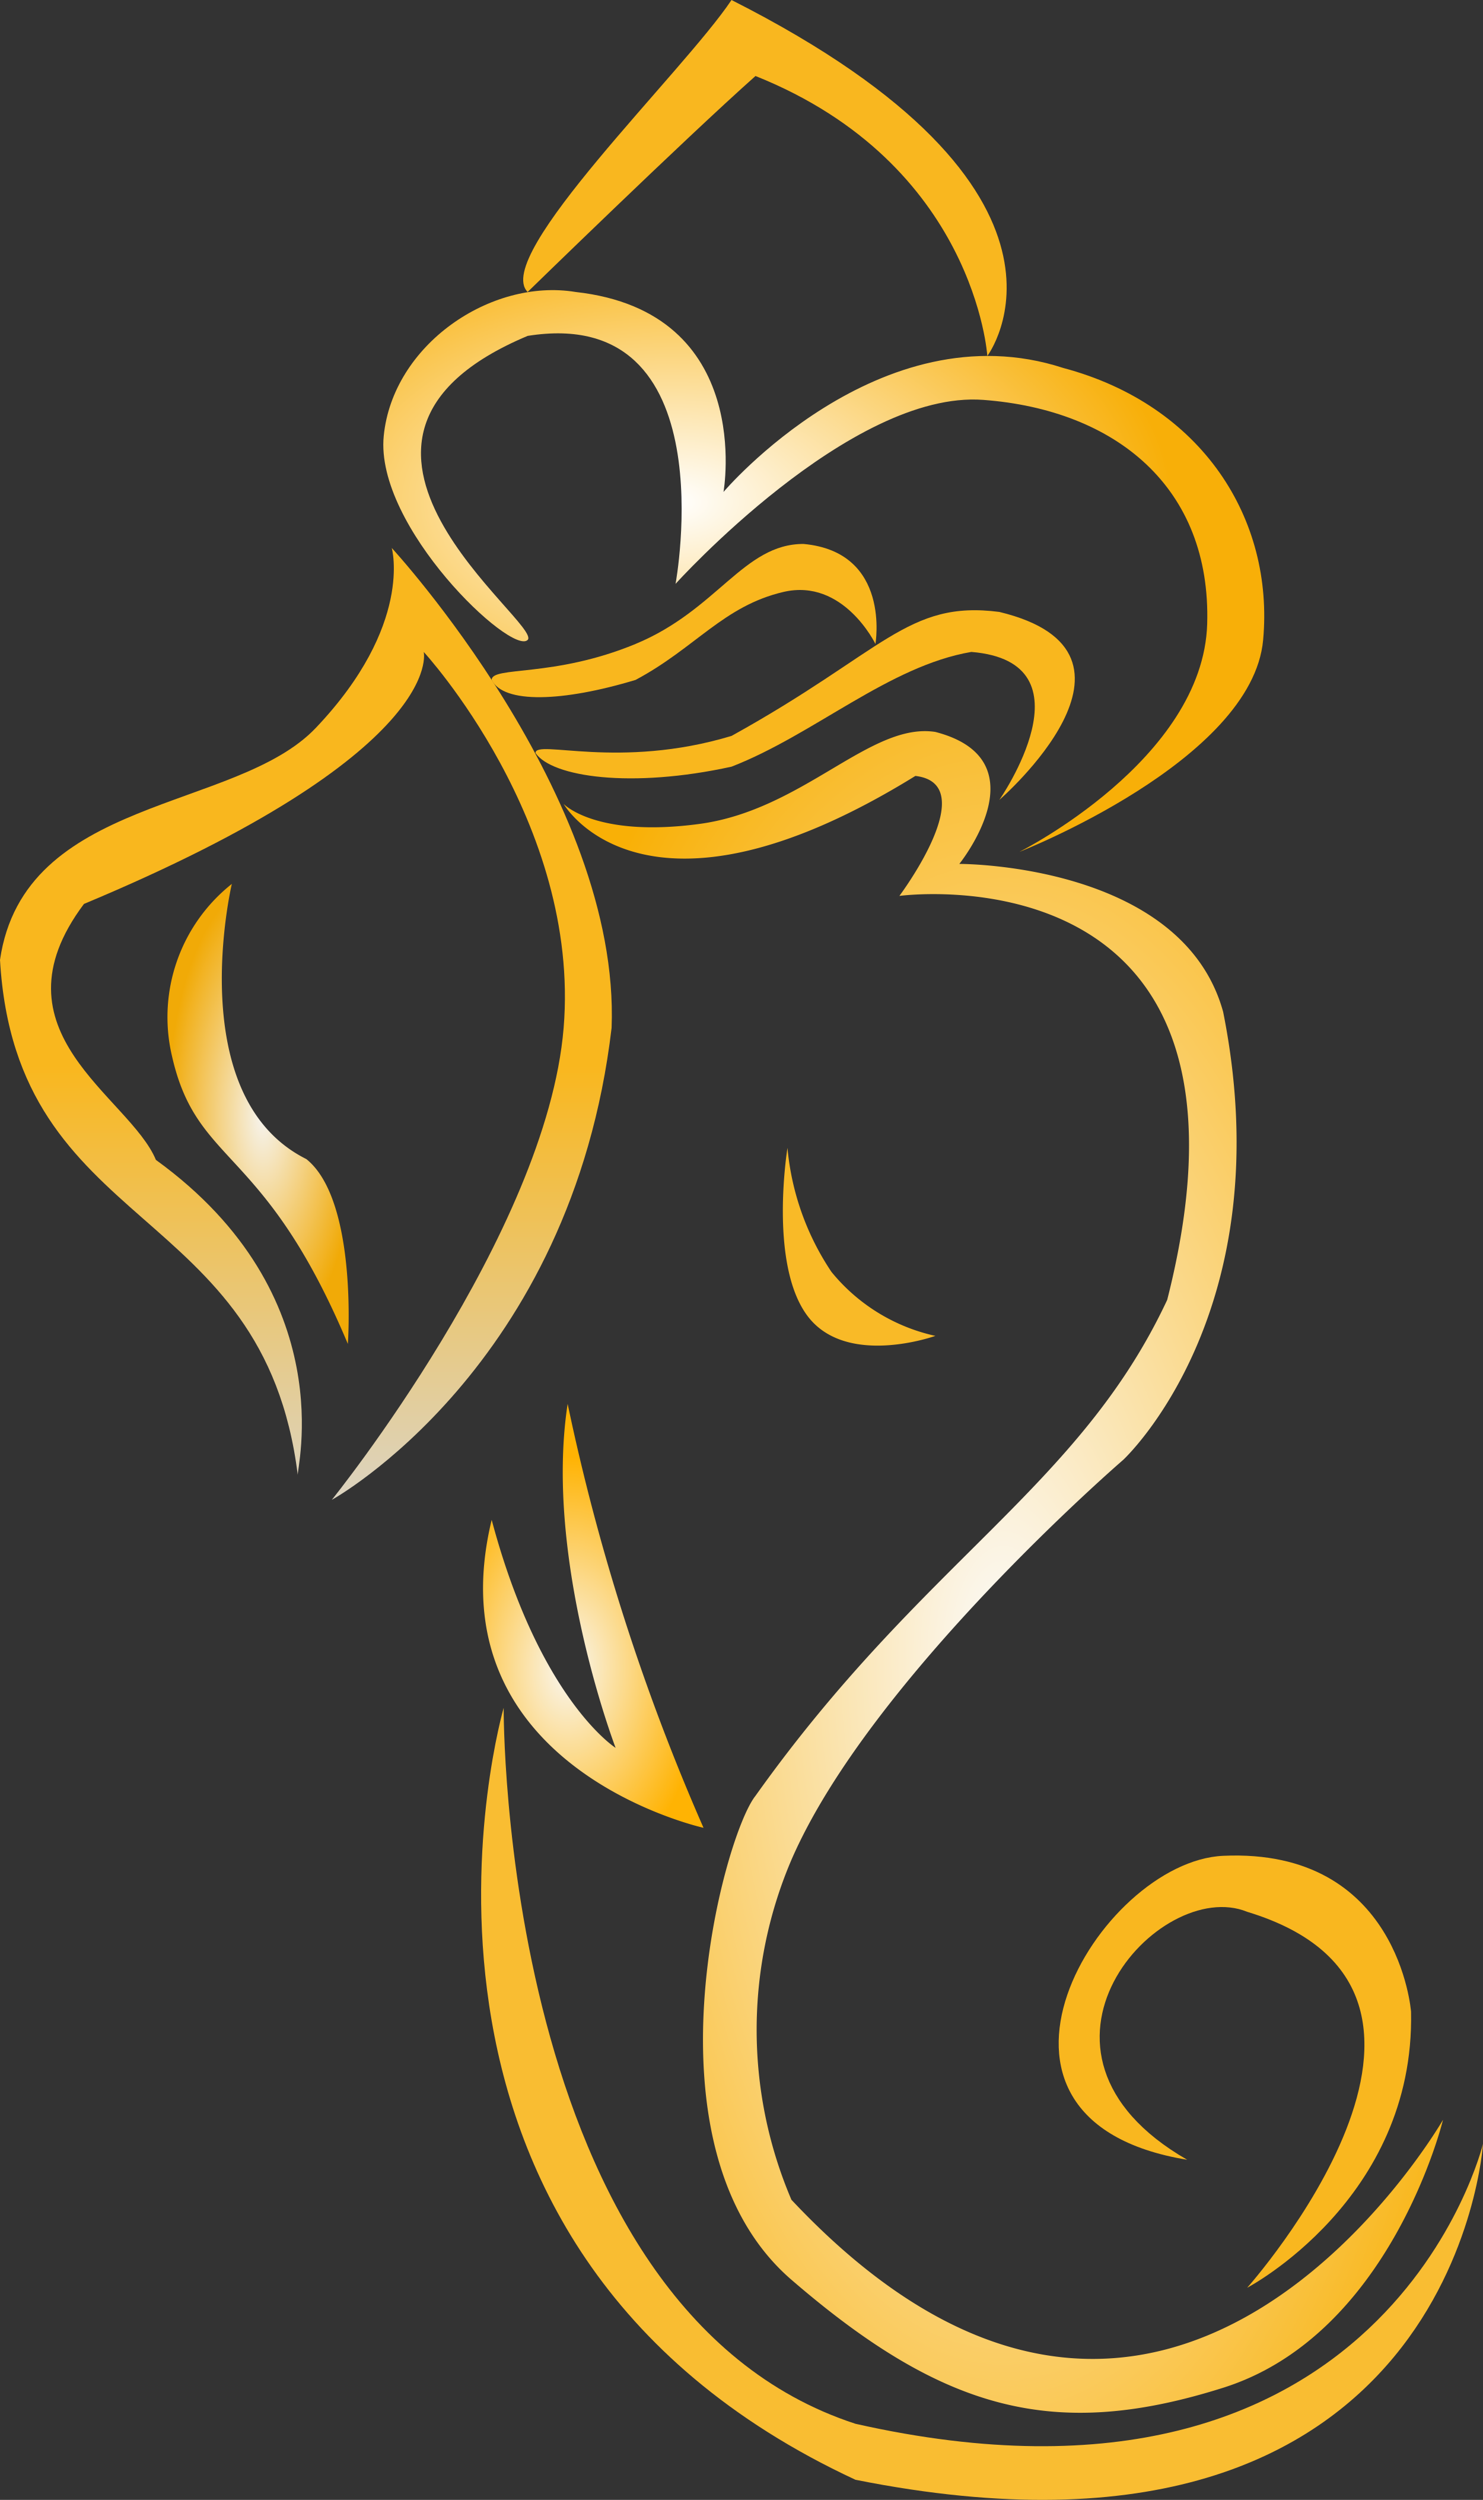 <svg xmlns="http://www.w3.org/2000/svg" xmlns:xlink="http://www.w3.org/1999/xlink" width="101.51" height="171.015" viewBox="0 0 101.51 171.015">
  <rect x="0" y="0" width="101.51" height="171.015" fill="#333333" stroke="none"/>
  <defs>
    <linearGradient id="linear-gradient" x1="0.5" y1="0.544" x2="0.5" y2="1" gradientUnits="objectBoundingBox">
      <stop offset="0" stop-color="#f9b71e"/>
      <stop offset="1" stop-color="#dcd4c1"/>
    </linearGradient>
    <radialGradient id="radial-gradient" cx="0.5" cy="0.5" r="0.5" gradientTransform="translate(0 0)" gradientUnits="objectBoundingBox">
      <stop offset="0" stop-color="#f6f4ef"/>
      <stop offset="1" stop-color="#f1aa07"/>
    </radialGradient>
    <radialGradient id="radial-gradient-2" cx="0.5" cy="0.624" r="0.5" gradientUnits="objectBoundingBox">
      <stop offset="0" stop-color="#f9f7f2"/>
      <stop offset="1" stop-color="#ffb303"/>
    </radialGradient>
    <radialGradient id="radial-gradient-3" cx="0.396" cy="0.39" r="0.5" gradientUnits="objectBoundingBox">
      <stop offset="0" stop-color="#fff"/>
      <stop offset="1" stop-color="#f8af08"/>
    </radialGradient>
    <radialGradient id="radial-gradient-4" cx="0.5" cy="0.5" r="0.614" gradientUnits="objectBoundingBox">
      <stop offset="0" stop-color="#fbfbfb"/>
      <stop offset="1" stop-color="#f9b006"/>
    </radialGradient>
  </defs>
  <g id="Group_2464" data-name="Group 2464" transform="translate(-80.154 -299.187)">
    <path id="Path_1259" data-name="Path 1259" d="M-10030.463,2606.108c-2.324-18.837-19.288-16.375-20.383-35.254,1.642-11.218,16.144-10.124,21.615-15.869,6.7-7.045,5.2-12.312,5.2-12.312s15.663,16.974,15.048,32.833c-2.736,23.257-19.152,32.286-19.152,32.286s14.706-18.206,15.869-32.286-9.576-25.719-9.576-25.719,1.642,6.84-23.257,17.238c-6.566,8.756,3.121,13.166,4.925,17.511C-10027.315,2593.837-10030.6,2605.876-10030.463,2606.108Z" transform="translate(10131 -2206)" fill="url(#linear-gradient)"/>
    <path id="Path_1260" data-name="Path 1260" d="M-10034.977,2565.655a11.626,11.626,0,0,0-4.1,11.765c1.71,7.593,6.293,6.02,12.039,19.7,0,.189.716-9.8-2.841-12.642C-10038.419,2580.21-10034.977,2565.655-10034.977,2565.655Z" transform="translate(10131 -2206)" fill="url(#radial-gradient)"/>
    <path id="Path_1261" data-name="Path 1261" d="M-10017.191,2609.159c-4.1,16.964,14.5,21.068,14.5,21.068a147.222,147.222,0,0,1-9.3-29c-1.642,10.671,3.284,23.531,3.284,23.531S-10013.908,2621.472-10017.191,2609.159Z" transform="translate(10131 -2206)" fill="url(#radial-gradient-2)"/>
    <path id="Path_1262" data-name="Path 1262" d="M-10014.729,2548.965c-1.094,1.094-10.466-7.729-9.851-13.954s7.319-10.808,13.134-9.85c12.313,1.368,10.123,13.681,10.123,13.681s10.671-12.586,23.258-8.482c9.508,2.531,14.433,10.329,13.68,18.605s-16.689,14.5-16.689,14.5,12.586-6.293,12.859-15.6-6.225-14.638-15.322-15.322-21.068,12.586-21.068,12.586,3.558-19.153-10.123-16.964C-10031.692,2535.284-10013.635,2547.87-10014.729,2548.965Z" transform="translate(10131 -2206)" fill="url(#radial-gradient-3)"/>
    <path id="Path_1263" data-name="Path 1263" d="M-10014.729,2525.161c-2.463-2.463,10.671-15.049,13.954-19.974,25.993,13.134,17.511,24.352,17.511,24.352s-.82-13.133-15.869-19.153C-10004.058,2514.763-10014.729,2525.161-10014.729,2525.161Z" transform="translate(10131 -2206)" fill="#f9b71f"/>
    <path id="Path_1264" data-name="Path 1264" d="M-10012.267,2560.183s2.188,2.325,9.3,1.368,11.7-6.977,16.144-6.293c7.388,1.915,1.642,9.029,1.642,9.029s15.254-.068,18.059,10.124c4.1,20.521-6.841,30.644-6.841,30.644s-17.306,14.912-22.71,27.361a29.585,29.585,0,0,0,0,23.257c25.72,27.361,44.6-5.472,44.6-5.472s-3.557,14.707-15.048,18.332-19.085,1.642-29.551-7.387-4.651-30.371-2.462-33.107c11.491-16.143,22.162-21.068,28.182-33.928,7.935-31.192-18.332-27.635-18.332-27.635s5.746-7.661,1.095-8.208C-10006.794,2569.76-10012.267,2560.183-10012.267,2560.183Z" transform="translate(10131 -2206)" fill="url(#radial-gradient-4)"/>
    <path id="Path_1265" data-name="Path 1265" d="M-10016.37,2622.019s-10.671,36.664,24.077,52.807c41.042,8.208,42.957-22.983,42.957-22.983s-6.566,27.361-42.957,19.153C-10016.645,2663.061-10016.37,2622.019-10016.37,2622.019Z" transform="translate(10131 -2206)" fill="#f9bd32"/>
    <path id="Path_1266" data-name="Path 1266" d="M-9996.944,2583.714a18.148,18.148,0,0,0,3.01,8.482,12.694,12.694,0,0,0,7.114,4.378s-6.088,2.189-8.756-1.368S-9996.944,2583.714-9996.944,2583.714Z" transform="translate(10131 -2206)" fill="#f9ba27"/>
    <path id="Path_1267" data-name="Path 1267" d="M-9965.479,2635.973c18.058,5.472,0,25.719,0,25.719s11.491-6.02,11.218-18.879c0,0-.82-11.218-12.859-10.671-8.487.386-19.153,18.058-2.463,20.794C-9982.442,2645.55-9971.5,2633.511-9965.479,2635.973Z" transform="translate(10131 -2206)" fill="#f9b71f"/>
    <path id="Path_1268" data-name="Path 1268" d="M-10017.191,2551.7c0-.958,4.24-.137,9.85-2.462s7.388-6.84,11.492-6.84c6.02.547,4.925,6.84,4.925,6.84s-2.188-4.515-6.293-3.557-6.02,3.83-10.124,6.019C-10012.335,2553.206-10016.37,2553.343-10017.191,2551.7Z" transform="translate(10131 -2206)" fill="#f9b71e"/>
    <path id="Path_1269" data-name="Path 1269" d="M-10017.192,2551.7c0-.958,5.706,1.156,13.418-1.169,10.4-5.746,12.039-9.3,18.332-8.482,11.621,2.8,0,12.86,0,12.86s6.57-9.43-1.916-10.124c-5.644.958-10.772,5.661-16.416,7.85C-10010.64,2554.14-10016.063,2553.343-10017.192,2551.7Z" transform="translate(10134 -2201)" fill="#f9b71e"/>
  </g>
</svg>
